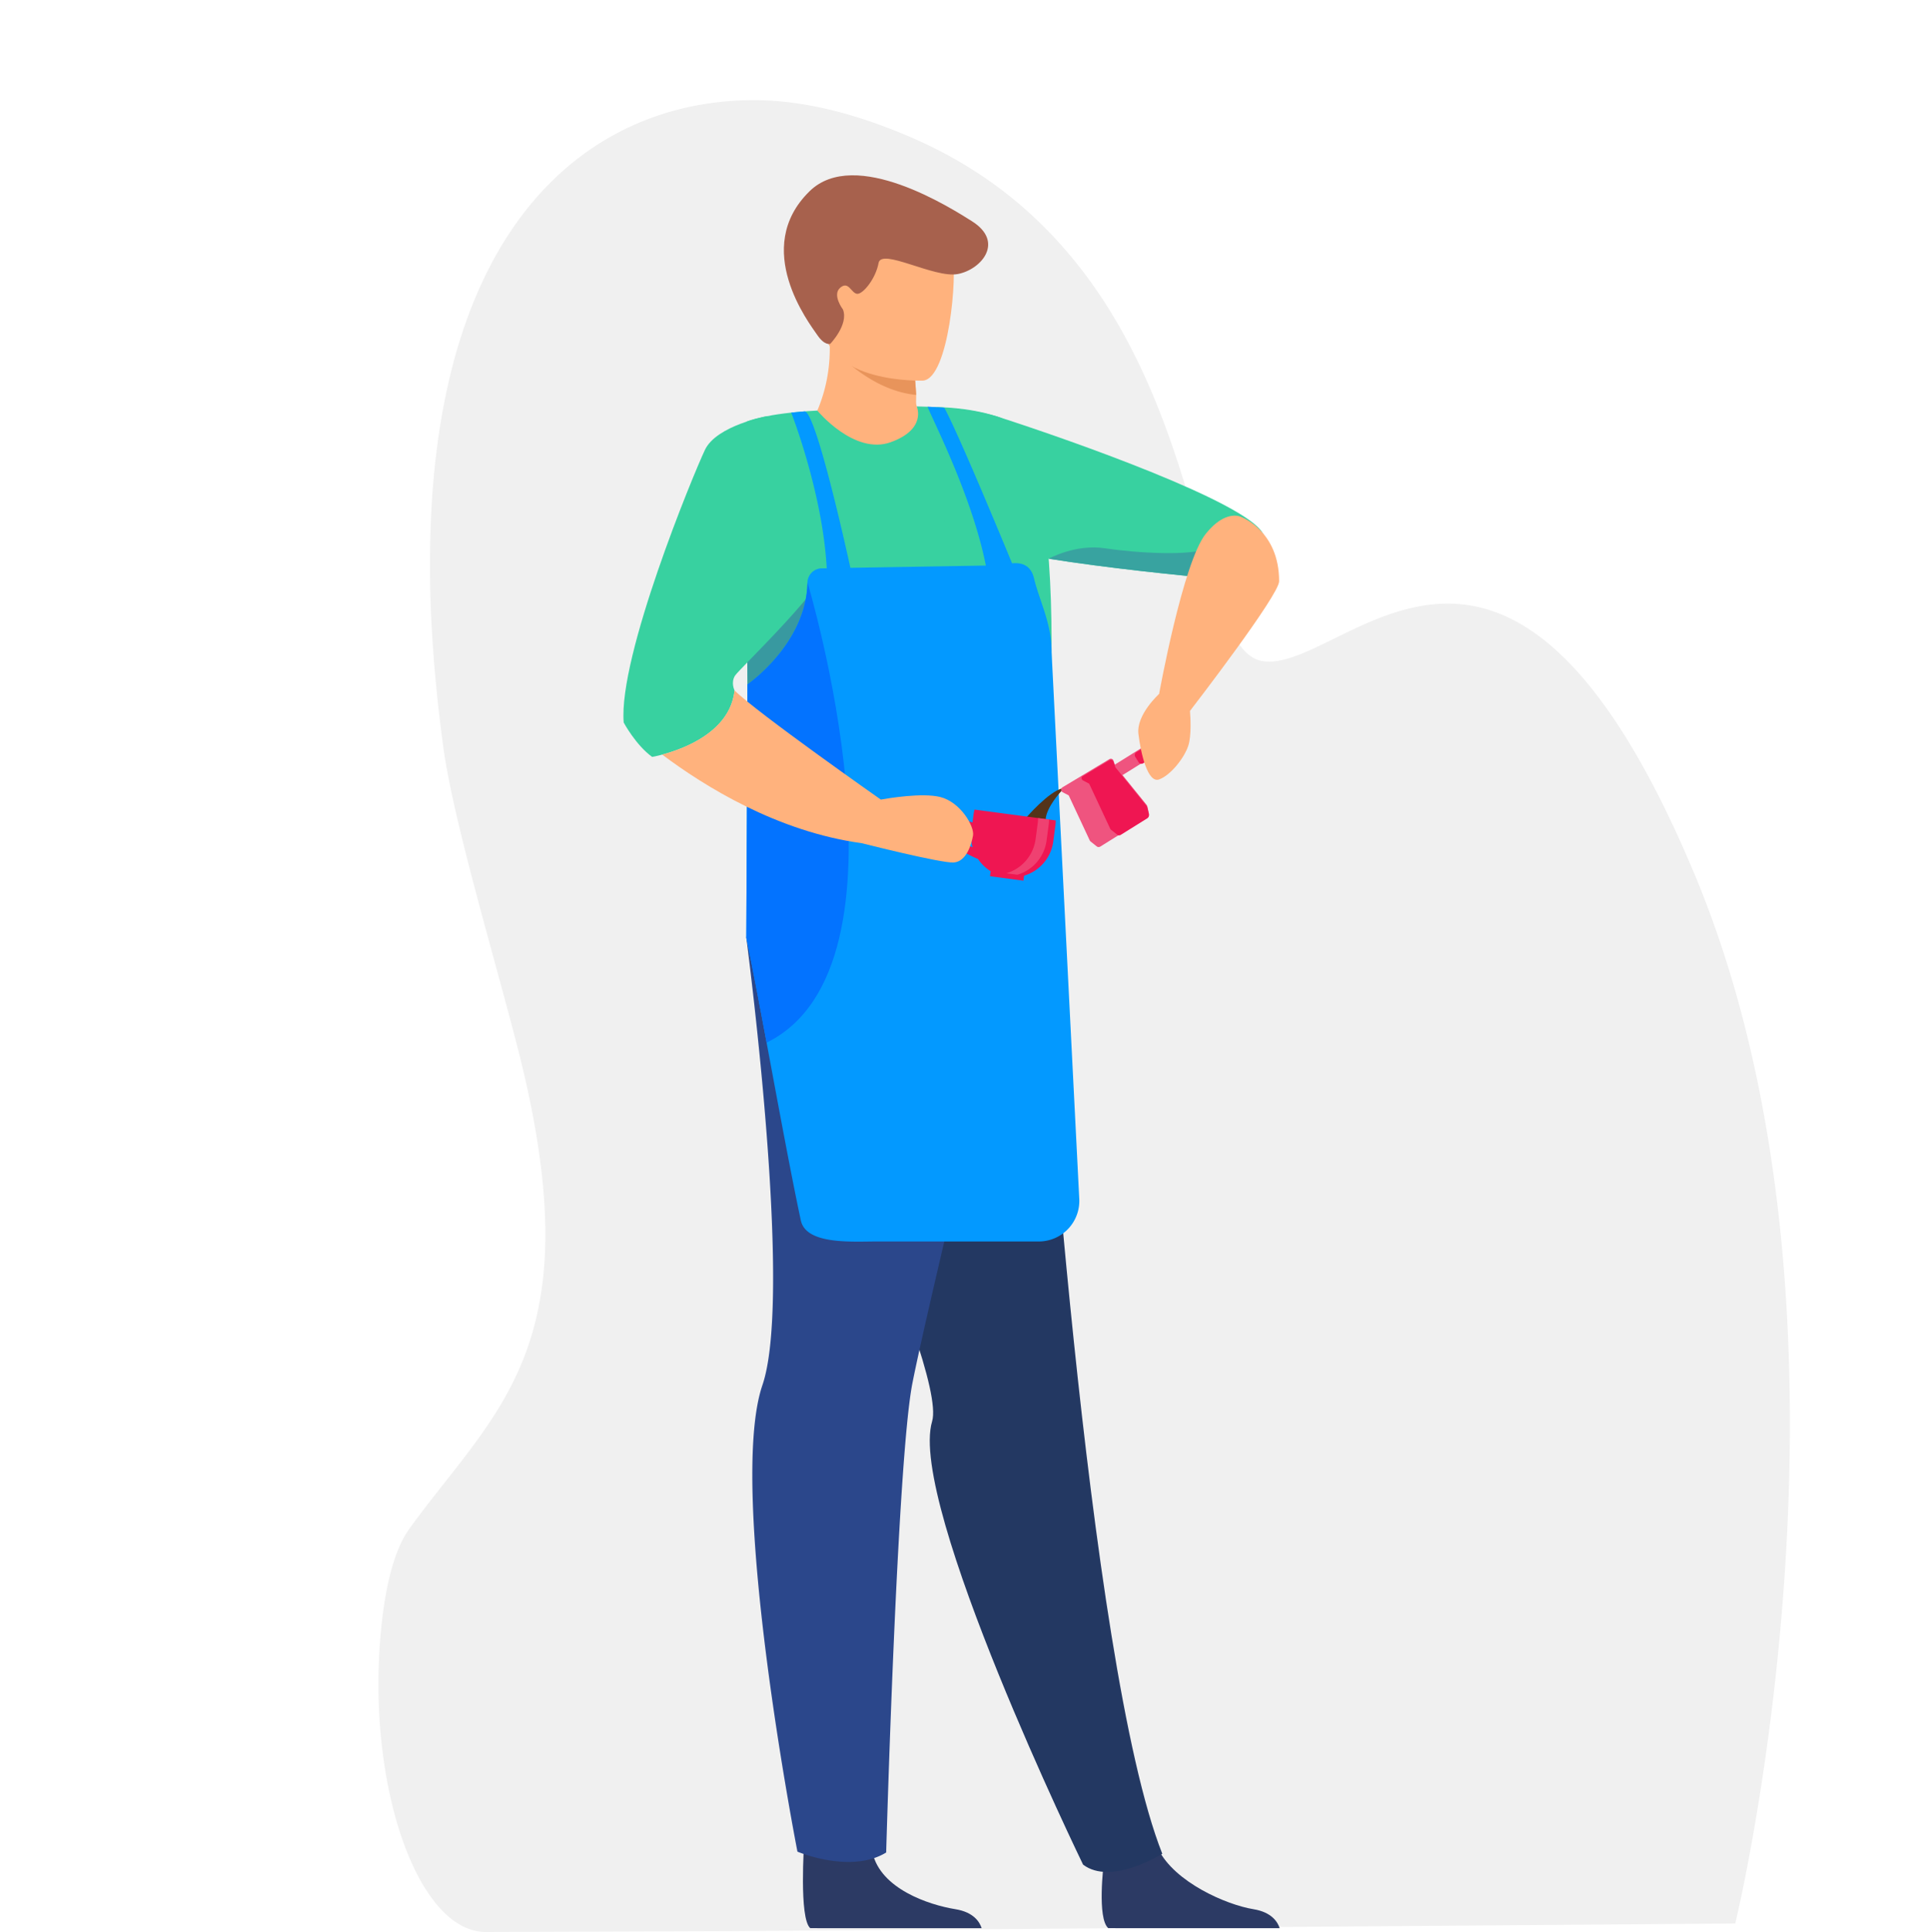 <svg xmlns="http://www.w3.org/2000/svg" viewBox="0 0 1423.31 1424.45"><g id="Livello_2" data-name="Livello 2"><g id="Layer_1" data-name="Layer 1"><path d="M594.75,142.07c-.44-3.45-1.44-12.57.53-18.63,0,0,1.6,9.3,3.83,13.77S594.75,142.07,594.75,142.07Z" style="fill:#a7614d"/><path d="M585.86,133.72s9.07-.76,11,6.13l-2.42,4.78S593.29,135.63,585.86,133.72Z" style="fill:#a7614d"/><rect width="1423.31" height="1423.31" style="fill:none"/><path d="M281.16,1200.31c-11.53,114.82,26.58,224.32,77.25,224.14l180.36-.62,16.76-.13,544.54-4.14,179.62-1.37s67.9-278,27.42-557.89c-11.92-82.55-31.73-154.44-57.66-216.26C1172.38,460.21,1101.31,435.27,1043,447.77c-46.53,10-84.93,43.77-111.77,39.68-60.47-9.17-32-287.6-258.75-385.95C636.63,86,596.73,74,556.71,73.85c-111.84-.3-223.33,77.58-238,292.6a798.42,798.42,0,0,0,0,101.78q2.32,39.12,8.21,82.82c7.34,54.14,38.75,158.2,55.37,223.58,53.08,208.73-10.09,259.48-72.85,342.26q-3.87,5.1-7.69,10.46C290.52,1143.06,284.26,1169.49,281.16,1200.31Z" style="fill:#f0f0f0"/><path d="M588.8,326.1s80.83,22.13,120.91.44A53.79,53.79,0,0,0,680.6,303.7c-6.62-2.89-4.64-7.35-5-12.53A271.48,271.48,0,0,0,672.57,262L620.3,234.22,608.58,228a131.82,131.82,0,0,1,3.24,24.33c0,.6.06,1.2.07,1.79C613,299.44,588.8,326.1,588.8,326.1Z" style="fill:#ffb27d"/><path d="M611.4,253.52l.49.6c3.84,4.57,29.7,33.8,63.76,37.05A271.48,271.48,0,0,0,672.57,262L620.3,234.22a130.84,130.84,0,0,0-8.48,18.11Z" style="fill:#e8945b"/><path d="M680.8,280.62s-72.71,2.65-73.66-42.66-11-75.48,35.4-79.09,55.77,13.49,59.77,28.54S699.69,278.76,680.8,280.62Z" style="fill:#ffb27d"/><path d="M621.65,228.19s-8.22-10.77-2-16.08,8.18,4.25,12.52,4.52,13.69-11.34,15.74-22.72,41.14,11.43,58.45,8.13,34.74-23.64,10.32-39c-14.36-9-86-55.06-119.69-22-43,42.11,0,97.56,5.65,105.86s9.68,6.58,9.68,6.58S626,239.24,621.65,228.19Z" style="fill:#a7614d"/><path d="M768.14,621.4,552.51,637.88s-.39-37.18-.85-86.58c-.42-47.27-.91-105.75-1.16-153.52-.21-42.82-.22-77.07.15-86.95,0,0,14-6.18,52.09-8.11,0,0,27.19,33,54.1,23.33s19.23-26.4,19.23-26.4c2.67.07,5.33.14,8,.24q6.26.27,12.31.71c14.39,1.1,27.73,3.13,38.9,6.45C798.75,325.88,768.14,621.4,768.14,621.4Z" style="fill:#38d1a0"/><path d="M597.54,1421.62c-8.41-7.2-4.48-63.27-4.48-63.27s44.44-18.94,50.39,7.6,41.16,38.45,61.2,41.7c13.37,2.17,17.81,9.39,19.3,14Z" style="fill:#2c3a64"/><path d="M817.32,1421.62c-8.41-7.2-3.38-47.54-3.38-47.54s28.3-35,40.25-10.74c12,24.39,50.2,41.06,70.24,44.31,13.36,2.17,17.81,9.39,19.29,14Z" style="fill:#2c3a64"/><path d="M768.7,716.66s32.36,508.71,88.45,650.11c0,0-37.69,23.78-58.42,8,0,0-129.38-266.3-111.33-326.8,12.1-40.55-125.13-327.55-125.13-327.55Z" style="fill:#233862"/><path d="M555.68,686.92a4.57,4.57,0,0,0-5.22,5.11c5.13,39.89,33.06,266.88,11.81,329.18-26.41,77.45,25.82,344,25.82,344s39.26,16.66,65.44.62c0,0,8.1-288.53,19.32-345.87s71.51-304.74,71.51-304.74Z" style="fill:#2b478b"/><path d="M551.66,551.3c-.42-47.27-.91-105.75-1.16-153.52,17.2,5.85,45.79,20.5,52.5,54.48C609.58,485.56,579.57,533.61,551.66,551.3Z" style="fill:#3899a0"/><path d="M918.39,428.55s-8.44-.67-22-1.92c-28.63-2.63-80.06-7.84-123-14.68h0c-34.42-5.48-63.4-12-70.84-19.17-21.11-20.25-11.42-92.53-11.42-92.53s22.21-.27,44.15,6.8C794.45,326.11,917,369.84,931,392.71,949.11,422.22,918.39,428.55,918.39,428.55Z" style="fill:#38d1a0"/><path d="M566,306.78s-37.52,6.78-46.13,24.92-63.87,152-59.92,201c0,0,8.93,16.7,21,25.37,0,0,56.73-9.45,60.77-49,0,0-2.93-5.67.31-10.88s72.29-70.21,72.7-89.73S566,306.78,566,306.78Z" style="fill:#38d1a0"/><path d="M795.91,883.74l-20.41-403c.14-21.19-9-37.68-12.92-54.27-2.47-10.41-9.86-11.72-16.22-11.15-5-12.18-40.24-97.31-50-114.74q-6-.45-12.31-.71c3.68,9.76,32.67,65.4,43,117.12l-14.92.25-85,1.42c-1.8-8.28-24.79-113.18-33.55-115.37l-10.08.92S606.72,363.37,609.68,419h0l-3.75.06a10.64,10.64,0,0,0-10.46,10.41c-.87,45.39-44.21,75.15-44.21,75.15l-.91,186.67c4.56,21.84,9.71,49,15,77.45,8.59,45.92,17.59,95.21,25.22,131,3.85,18.09,37.5,15.58,56,15.58H766.07A29.89,29.89,0,0,0,795.91,883.74Z" style="fill:#0399ff"/><path d="M782.59,583.39s-11.1,11.79-11.5,21.13L757,602.62s16.23-18.9,26.54-21.42Z" style="fill:#543419"/><path d="M565.38,768.71h0c-5.31-28.45-10.46-55.61-15-77.45l.91-186.67s43.34-29.76,44.21-75.15C595.47,429.44,681,711.89,565.38,768.71Z" style="fill:#0373ff"/><path d="M703.72,622c3.76,5.91,17.54,11.32,17.54,11.32h0a30.42,30.42,0,0,0,55.48-12.86l1.56-11.75a30.74,30.74,0,0,0,.26-3.81l-59.88-8a30.56,30.56,0,0,0-.75,3.74l-.77,5.78c-3.88-1.37-9.3-2.79-12.36-1.42C699.65,607.32,700,616.11,703.72,622ZM709,609.35c2.46-.11,5.5,2,7.19,5.09a30.18,30.18,0,0,0,1.08,10.25c-3.24-1.26-9.75-4.27-10.74-8.38C705.25,611.11,706.79,609.45,709,609.35Z" style="fill:#ef1652"/><path d="M773.66,604.25l-8.12-1.08a28.9,28.9,0,0,1-.25,3.81l-1.57,11.75a30.53,30.53,0,0,1-30.11,26.41,26.29,26.29,0,0,0,4,.84,30.55,30.55,0,0,0,34.2-26.17l1.57-11.75A30.74,30.74,0,0,0,773.66,604.25Z" style="fill:#ef4171"/><rect x="730.22" y="643.98" width="24.86" height="3.72" transform="translate(1393.37 1384.22) rotate(-172.4)" style="fill:#ef1652"/><path d="M717.57,616.11c-1.24,6.8-5,19.18-14.24,19.8s-67.84-14.24-67.84-14.24c-62.1-8.44-116-41.92-147.14-65.31,15.53-4.14,50.2-16.73,53.33-47.33,16.09,16.09,107.91,80.5,107.91,80.5,5.11-.92,30.52-5.22,43.83-1.89C708.28,591.35,718.8,609.3,717.57,616.11Z" style="fill:#ffb27d"/><path d="M867.32,538.44l2.48,4a2.44,2.44,0,0,1-.77,3.35l-50.19,31.31a2.43,2.43,0,0,1-3.35-.78l-2.48-4a2.44,2.44,0,0,1,.77-3.35L864,537.67A2.45,2.45,0,0,1,867.32,538.44Z" style="fill:#ef547f"/><path d="M867.32,539.22l2.48,4a2.45,2.45,0,0,1-.77,3.36l-26,16.2a2.43,2.43,0,0,1-3.35-.78l-2.48-4a2.44,2.44,0,0,1,.78-3.35l26-16.2A2.43,2.43,0,0,1,867.32,539.22Z" style="fill:#ef1652"/><path d="M846.13,594.66l1.14,5a2.72,2.72,0,0,1-1.21,2.92l-34.64,21.61a2.29,2.29,0,0,1-2.63-.15l-4.48-3.58a2.49,2.49,0,0,1-.66-.82l-15.52-33.2-4.44-2.31a2.11,2.11,0,0,1-.11-3.68l14.31-8.58,20.3-12.19a2,2,0,0,1,2.94,1.08l1.44,4.2,22.87,28.3A3.42,3.42,0,0,1,846.13,594.66Z" style="fill:#ef547f"/><path d="M846.13,595.43l1.14,5a2.72,2.72,0,0,1-1.21,2.92l-19.55,12.2a2.29,2.29,0,0,1-2.63-.15l-4.48-3.58a2.39,2.39,0,0,1-.66-.82l-15.52-33.2-4.44-2.31a2.09,2.09,0,0,1-.89-2.85l20.3-12.18a2,2,0,0,1,2.94,1.07l1.44,4.2L845.44,594A3.42,3.42,0,0,1,846.13,595.43Z" style="fill:#ef1652"/><path d="M896.39,426.63c-28.63-2.63-80.06-7.84-123-14.68.63-.35,19.95-11,41.58-7.69,22,3.33,64.8,6.23,77.27-.62C899.33,399.71,901.29,413.66,896.39,426.63Z" style="fill:#38a3a0"/><path d="M943.31,428.55c0-37.37-28.09-47.45-28.09-47.45s-11.3-5.92-26.05,12.52c-16.88,21.1-34.36,118-34.36,118s-16.95,15.32-15.26,29.5,6.85,36.59,15.26,33.56,18.56-15.79,21.5-24.84c2.47-7.55,1.61-21.33,1.26-25.67C880.51,520.36,943.31,438.77,943.31,428.55Z" style="fill:#ffb27d"/></g></g></svg>